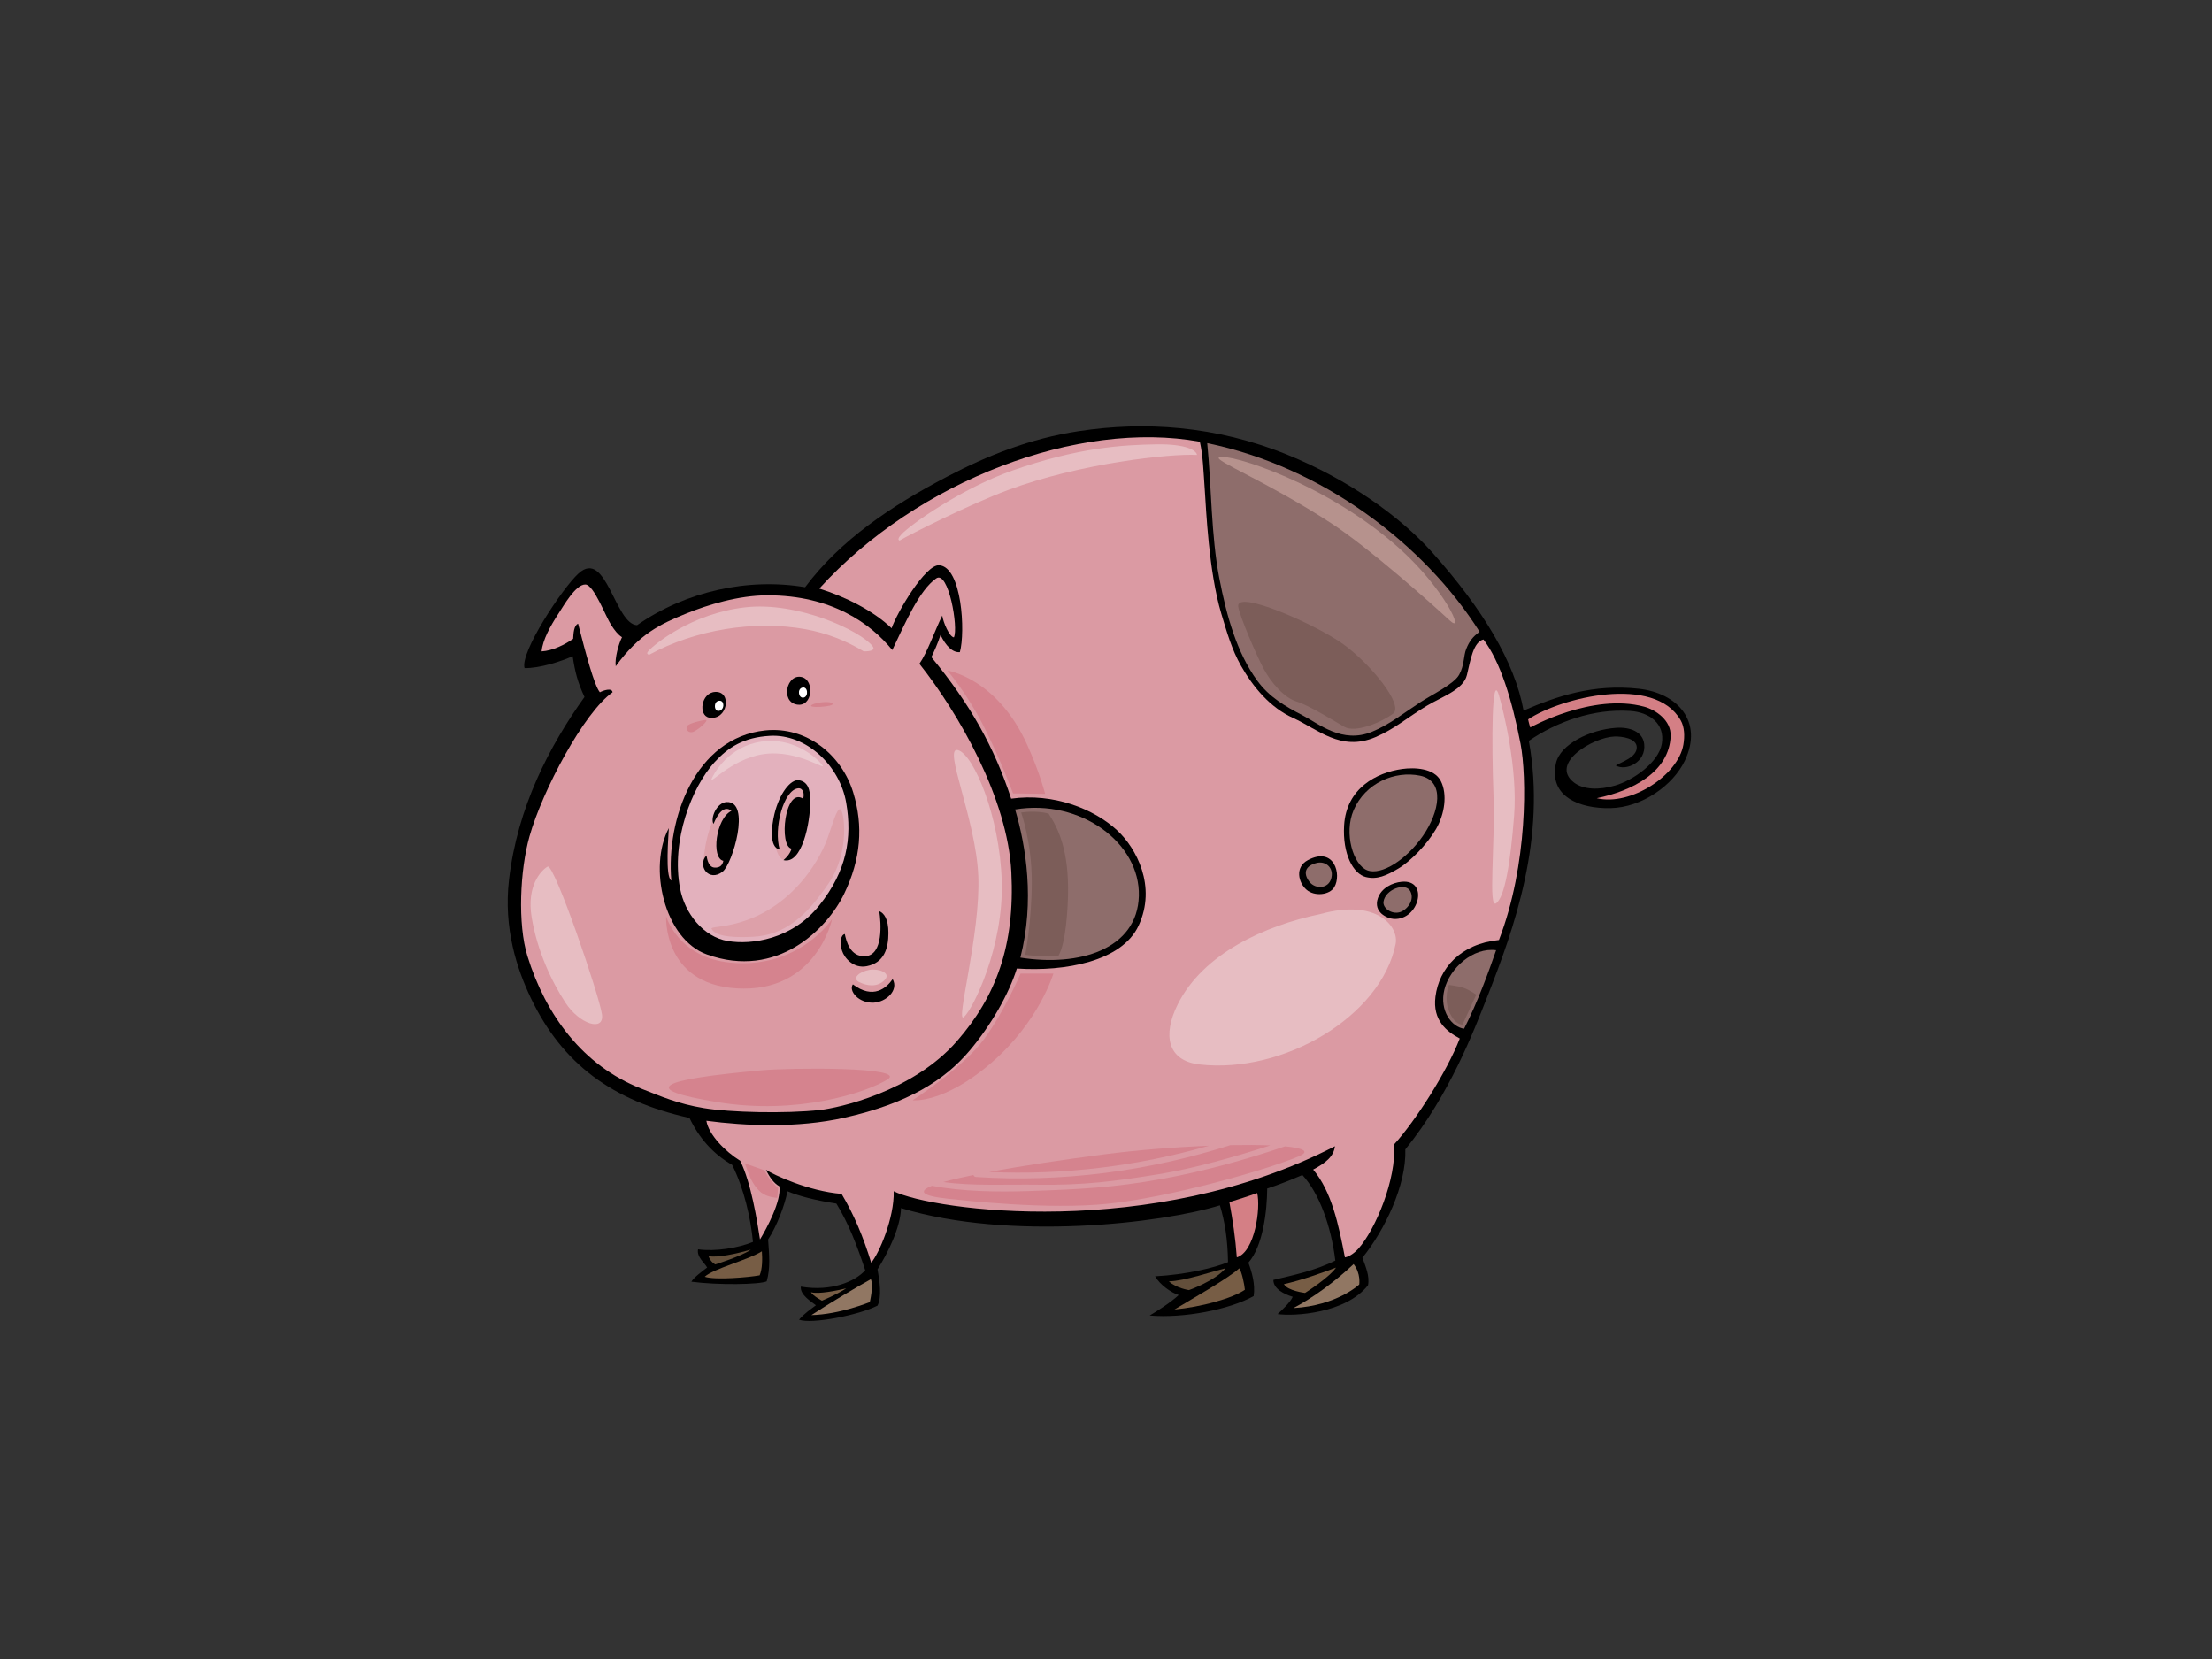 <?xml version="1.0" encoding="utf-8"?>
<!-- Generator: Adobe Illustrator 17.0.0, SVG Export Plug-In . SVG Version: 6.00 Build 0)  -->
<!DOCTYPE svg PUBLIC "-//W3C//DTD SVG 1.1//EN" "http://www.w3.org/Graphics/SVG/1.1/DTD/svg11.dtd">
<svg version="1.1" id="Layer_1" xmlns="http://www.w3.org/2000/svg" xmlns:xlink="http://www.w3.org/1999/xlink" x="0px" y="0px"
	 width="800px" height="600px" viewBox="0 0 800 600" enable-background="new 0 0 800 600" xml:space="preserve">
<rect x="0" y="0" width="800" height="600" fill="#333333" stroke="none"/>
<g>
	<path fill-rule="evenodd" clip-rule="evenodd" d="M551.019,256.991c11.895-5.17,25.197-9.726,41.744-7.888
		c13.741,1.527,23.415,11.707,16.551,26.066c-4.206,8.794-15.391,16.869-26.881,17.104c-11.05,0.227-22.343-4.1-19.706-16.191
		c1.528-7.001,12.47-12.216,21.761-12.855c5.102-0.348,9.64,1.434,10.161,5.833c0.784,6.641-6.597,9.951-10.286,7.787
		c2.035-1.273,7.635-2.925,7.597-6.565c-0.03-3.244-5.312-4.003-8.064-3.91c-7.648,0.262-23.624,9.638-14.661,16.617
		c3.466,2.69,9.204,2.757,14.87,1.114c6.624-1.927,15.8-8.372,16.926-15.148c1.214-7.309-4.561-11.376-11.456-11.834
		c-13.363-0.891-26.627,3.954-36.649,10.815c6.38,35.19-5.197,67.634-15.209,92.998c-4.544,11.506-13.423,35.031-29.46,54.755
		c0.409,13.007-7.51,29.268-15.526,39.195c1.146,3.185,2.685,6.624,2.035,9.931c-7.993,10.215-26.809,11.31-32.703,10.433
		c1.397-1.273,4.578-4.199,5.471-6.237c-3.31-1.016-7.009-2.942-6.999-6.11c6.871-1.65,15.016-3.307,22.397-6.997
		c-1.495-12.431-5.853-24.434-11.922-30.953c-4.24,1.811-7.932,3.339-12.707,4.886c-0.061,7.996-1.461,20.723-6.806,26.831
		c1.271,3.44,2.546,7.811,1.907,12.091c-8.751,4.864-25.356,8.09-37.616,7.018c3.002-1.802,7.459-4.599,10.512-7.4
		c-2.796-0.891-6.745-3.69-8.554-6.776c11.354-0.609,21.687-3.143,26.387-5.129c-0.142-8.331-1.163-14.693-2.945-20.547
		c-20.997,6.492-75.974,12.979-115.318,0.999c-0.203,6.996-4.751,16.245-8.507,22.164c0.763,4.073,1.608,9.971,0,13.107
		c-6.744,3.435-23.845,6.788-28.38,5.089c1.91-2.287,4.456-3.943,6.109-5.219c-1.781-1.395-5.746-3.697-5.472-6.742
		c11.073,1.909,19.727-1.91,23.302-5.915c-3.066-9.229-5.996-16.865-10.446-24.12c-7.772-1.197-13.363-2.671-17.69-4.453
		c-0.861,4.752-3.845,12.695-6.999,17.433c0.382,5.473,0.889,10.308-0.508,15.144c-2.55,1.204-17.819,1.403-27.235,0.132
		c0.765-1.403,3.946-3.819,5.7-5.118c-0.874-1.689-3.83-3.772-3.284-6.593c6.239,0.886,14.636-0.51,19.854-2.673
		c-0.805-8.548-3.184-19.219-7.528-27.876c-6.979-3.939-12.07-9.92-15.422-16.962c-27.968-6.233-45.983-19.515-57.392-43.387
		c-4.941-10.341-9.93-25.105-7.882-42.757c3.045-26.24,14.599-48.368,27.301-66.109c-2.549-5.43-3.456-9.248-4.283-14.72
		c-4.392,1.907-11.847,4.355-17.396,4.282c-1.686-5.689,13.619-28.877,19.537-34.26c10.023-9.12,13.134,18.394,21.144,18.737
		c17.531-12.24,40.139-17.22,60.782-13.734c12.696-16.963,30.826-29.246,51.386-40.007c14.516-7.6,29.908-13.745,47.572-16.437
		c23.682-3.608,49.531-2.019,75.506,8.55c21.903,8.915,40.618,22.195,52.29,35.244C536.338,220.303,547.861,239.549,551.019,256.991
		z"/>
	<path fill-rule="evenodd" clip-rule="evenodd" fill="#DB9AA3" d="M296.308,212.86c9.222,2.898,19.402,7.862,26.149,14.347
		c2.036-5.851,12.235-23.078,17.181-22.778c8.272,0.514,9.543,24.182,7.507,31.434c-2.66,0.203-5.09-2.287-7-6.233
		c-0.89,2.928-2.543,6.49-3.309,8.018c14.253,17.308,22.78,32.705,28.864,51.201c15.247-2.133,29.932,3.648,38.361,11.483
		c6.85,6.37,14.35,20.162,7.733,34.419c-6.008,12.943-26.553,16.69-44.033,15.525c-2.844,9.075-9.271,20.438-17.053,29.653
		c-8.973,10.625-22.14,19.104-45.305,24.304c-17.012,3.817-35.846,2.97-49.931,1.104c0.808,5.006,6.789,11.114,12.245,14.478
		c3.962,8.09,6.086,21.537,7.142,28.449c2.386-3.905,7.791-13.932,7.002-19.214c-2.037-1.146-3.565-3.31-4.837-5.981
		c2.671,1.78,15.397,7.762,27.345,8.719c4.468,7.442,7.878,15.628,10.706,24.877c2.773-3.145,8.401-16.16,8.144-25.834
		c14.152,7.002,93.336,17.919,159.587-16.29c-0.507,3.821-3.31,5.983-7.882,8.453c6.641,7.92,9.153,19.668,11.483,31.763
		c1.819-0.308,3.78-1.922,4.886-3.175c6.242-7.05,13.785-25.205,12.893-37.677c7.763-8.526,19.09-26.235,23.76-38.316
		c-4.794-2.536-9.89-6.609-8.794-15.149c1.295-10.161,8.96-19.075,22.962-20.475c10.559-27.36,10.022-59.544,7.824-70.907
		c-3.117-16.14-7.391-29.859-13.427-37.776c-3.689,0.894-4.707,7.51-5.978,12.855c-1.275,5.344-9.167,7.892-14.637,11.197
		c-7.118,4.308-11.482,8.294-18.492,11.281c-12.504,5.327-20.818-2.925-29.741-6.952c-8.314-3.758-14.465-11.173-18.88-18.948
		c-3.263-5.738-5.119-12.211-7.094-18.818c-4.568-15.302-5.457-37.569-5.964-44.701c-0.514-7.126-0.612-12.172-1.785-17.435
		C390.06,151.789,332.001,173.635,296.308,212.86z"/>
	<path fill-rule="evenodd" clip-rule="evenodd" fill="#8E6D6B" d="M436.609,160.272c1.579,15.979,1.403,33.342,4.328,48.612
		c2.729,14.243,6.458,27.212,13.707,37.207c4.429,6.103,10.221,9.374,16.328,12.551c6.11,3.185,14.461,10.429,25.21,6.017
		c6.397-2.629,11.225-6.597,17.592-10.75c4.206-2.746,12.047-6.461,13.958-9.897c1.907-3.439,1.525-6.746,2.546-9.295
		c1.153-2.891,2.414-4.45,4.835-6.233C515.202,196.873,478.225,168.797,436.609,160.272z"/>
	<path fill-rule="evenodd" clip-rule="evenodd" fill="#DB9AA3" d="M338.578,209.192c-6.067,4.276-10.903,15.474-15.867,25.907
		c-7.763-9.54-21.891-19.848-45.217-19.799c-10.409,0.024-21.494,3.42-29.325,6.597c-9.324,3.787-16.96,7.351-25.486,19.06
		c-0.382-2.926,1.02-8.017,2.274-10.505c-1.511-0.95-2.656-2.475-3.909-4.396c-2.017-3.102-6.248-14.494-9.283-14.664
		c-3.532-0.195-8.059,7.905-9.773,10.505c-2.878,4.37-5.76,9.594-6.11,13.684c3.958-0.222,8.497-2.472,11.403-4.551
		c0.112-2.008,0.253-4.839,1.794-5.462c2.788,10.935,5.901,22.519,7.877,24.806c1.146-0.637,4.364-1.777,4.582,0
		c-10.308,7.253-25.326,35.379-30.053,52.158c-3.435,12.184-4.308,31.705-0.734,43.246c6.624,21.389,20.071,39.624,41.05,47.896
		c7.297,2.876,13.335,5.52,22.727,7.082c9.387,1.567,29.496,2.078,42.095,0.681c6.39-0.713,33.397-6.455,49.508-24.946
		c14.039-16.12,20.995-34.444,19.635-61.085c-1.358-26.646-19.003-57.354-33.255-75.341c2.888-4.115,5.598-12.088,8.266-17.432
		c0.386,2.543,2.55,7.635,4.206,7.888C346.706,227.153,343.01,206.073,338.578,209.192z"/>
	<path fill-rule="evenodd" clip-rule="evenodd" fill="#D47F85" d="M608.824,269.305c0.524-3.121,0.416-6.358-0.977-8.798
		c-9.484-16.625-43.337-8.225-55.174-0.333c0.128,0.888,0.764,2.925,0.764,2.925s22.529-12.598,41.234-7.508
		c4,1.09,9.799,4.838,9.545,10.69c-0.558,12.899-13.748,19.726-26.725,22.397C589.835,291.609,606.971,280.311,608.824,269.305z"/>
	<path fill-rule="evenodd" clip-rule="evenodd" fill="#8E6D6B" d="M411.882,324.034c0.531-19.072-20.96-35.225-44.757-31.283
		c3.943,13.232,7.128,33.09,1.91,53.578C390.314,349.725,411.348,343.326,411.882,324.034z"/>
	<path fill-rule="evenodd" clip-rule="evenodd" fill="#8E6D6B" d="M522.383,357.909c-1.907,7.763,2.803,13.619,7.128,14.128
		c4.835-9.417,9.038-21.001,11.581-28.383C532.75,342.525,524.297,350.144,522.383,357.909z"/>
	<path fill-rule="evenodd" clip-rule="evenodd" fill="#D47F85" d="M444.629,434.774c1.2,6.544,2.164,12.732,2.685,19.983
		c6.604-2.041,8.676-18.044,7.368-23.29C451.243,432.741,447.808,433.759,444.629,434.774z"/>
	<path fill-rule="evenodd" clip-rule="evenodd" fill="#775D45" d="M254.881,461.755c3.674,1.283,16.009,0.21,19.851-0.507
		c1.009-2.346,1.004-5.951,0.806-8.691C270.6,455.686,257.936,458.827,254.881,461.755z"/>
	<path fill-rule="evenodd" clip-rule="evenodd" fill="#634F3B" d="M256.236,454.27c0.719,2.199,2.464,3.033,2.464,3.033
		s9.669-3.052,12.852-5.347C266.59,453.357,259.279,455.027,256.236,454.27z"/>
	<path fill-rule="evenodd" clip-rule="evenodd" fill="#917763" d="M467.787,473.083c15.783-0.891,23.8-8.531,23.8-8.531
		s0.635-3.944-2.036-7.379C482.763,463.6,474.79,469.394,467.787,473.083z"/>
	<path fill-rule="evenodd" clip-rule="evenodd" fill="#775D45" d="M424.775,473.59c9.542-0.888,20.815-3.947,25.454-7.126
		c-0.162-1.954-1.129-6.549-2.035-7.763C444.247,462.389,429.651,470.601,424.775,473.59z"/>
	<path fill-rule="evenodd" clip-rule="evenodd" fill="#775D45" d="M464.355,464.43c1.271,2.416,7.635,3.177,7.635,3.177
		s8.656-5.469,11.199-9.161C478.482,460.227,470.719,463.027,464.355,464.43z"/>
	<path fill-rule="evenodd" clip-rule="evenodd" fill="#634F3B" d="M422.736,463.409c2.658,2.494,7.256,3.18,7.256,3.18
		s9.417-3.305,13.234-7.888C438.692,459.745,428.082,463.409,422.736,463.409z"/>
	<path fill-rule="evenodd" clip-rule="evenodd" fill="#917763" d="M293.442,475.627c10.307-0.252,21.124-4.708,21.124-4.708
		s1.445-5.909,0.382-8.272C310.529,465.067,300.44,471.045,293.442,475.627z"/>
	<path fill-rule="evenodd" clip-rule="evenodd" fill="#775D45" d="M293.313,467.353c0.484,1.19,3.945,3.053,3.945,3.053
		s4.837-1.907,8.783-4.448C302.858,466.719,296.042,468.148,293.313,467.353z"/>
	<path fill-rule="evenodd" clip-rule="evenodd" d="M288.091,254.796c-5.865-1.145-3.559-11.219,1.866-9.929
		C294.718,245.998,293.954,255.942,288.091,254.796z"/>
	<path fill-rule="evenodd" clip-rule="evenodd" fill="#FFFFFF" d="M290.171,248.681c-1.99,0.519-1.368,4.02,0.495,3.609
		C292.53,251.868,292.16,248.16,290.171,248.681z"/>
	<path fill-rule="evenodd" clip-rule="evenodd" d="M258.677,250.242c6.213-0.291,4.493,10.478-2.196,9.29
		C252.481,258.815,253.48,250.487,258.677,250.242z"/>
	<path fill-rule="evenodd" clip-rule="evenodd" fill="#FFFFFF" d="M258.759,254.377c-0.507,1.278,0,2.742,1.022,2.742
		c1.349,0,2.21-1.518,1.658-2.932C260.992,253.043,259.218,253.236,258.759,254.377z"/>
	<path fill-rule="evenodd" clip-rule="evenodd" d="M241.899,299.495c-0.126,2.676-1.399,17.689,0.893,18.962
		c-1.911-22.27,8.653-51.666,33.967-54.29c15.018-1.55,27.69,8.928,31.827,22.475c3.69,12.089,2.798,24.055-3.308,36.655
		c-6.107,12.595-24.18,31.053-49.634,21.887C240.101,339.586,234.393,313.495,241.899,299.495z"/>
	<path fill-rule="evenodd" clip-rule="evenodd" fill="#E3B1BD" d="M258.434,275.653c-8.227,8.979-15.794,28.405-12.464,45.734
		c1.718,8.896,8.308,17.46,17.311,18.96c8.44,1.407,23.159-0.507,33.086-12.98c9.926-12.472,11.849-24.329,9.674-37.034
		c-2.292-13.364-14.402-24.95-27.569-24.206C268.981,266.661,263.375,270.263,258.434,275.653z"/>
	<path fill-rule="evenodd" clip-rule="evenodd" d="M318.002,329.531c1.689,0.69,3.309,2.8,3.309,7.89
		c0,5.566-1.526,10.815-7.9,12.023c-4.668,0.886-8.008-2.859-8.898-5.66c-0.892-2.798-0.51-5.598,1.017-5.981
		c0.511,2.419,1.878,8.311,7.383,8.019C319.568,345.466,318.638,333.605,318.002,329.531z"/>
	<path fill-rule="evenodd" clip-rule="evenodd" d="M322.839,354.095c2.292,4.069-2.378,8.313-6.872,8.526
		c-5.472,0.252-9.164-4.326-7.508-6.619C315.841,361.599,320.675,357.27,322.839,354.095z"/>
	<path fill-rule="evenodd" clip-rule="evenodd" fill="#E7BDC2" d="M234.782,236.808c16.584-9.075,38.015-12.588,56.476-9.255
		c7.62,1.375,14.636,4.093,21.133,8.03c2.861-0.017,4.226-0.538,3.161-1.909c-4.201-5.432-26.965-16.282-46.225-14.01
		c-19.262,2.274-32.422,13.263-34.667,15.584C233.808,236.134,233.938,236.612,234.782,236.808z"/>
	<path fill-rule="evenodd" clip-rule="evenodd" fill="#E7BDC2" d="M346.539,271.311c5.58,1.697,15.058,23.816,15.758,47.452
		c0.7,23.639-10.328,46.053-13.654,49.027c-3.33,2.977,6.051-30.312,5.175-50.97C352.943,296.157,340.761,269.562,346.539,271.311z"
		/>
	<path fill-rule="evenodd" clip-rule="evenodd" fill="#E7BDC2" d="M192.283,331.752c-1.899-11.39,3.393-16.967,5.767-18.326
		c2.376-1.358,19.007,47.506,19.685,53.617c0.679,6.11-8.146,3.395-13.238-4.411C199.408,354.825,194.317,343.967,192.283,331.752z"
		/>
	<path fill-rule="evenodd" clip-rule="evenodd" fill="#E7BDC2" d="M314.453,350.751c3.08-0.558,8.145,1.023,5.431,3.736
		c-2.715,2.713-6.447,2.037-9.164,0.681C308.005,353.809,310.721,351.431,314.453,350.751z"/>
	<path fill-rule="evenodd" clip-rule="evenodd" fill="#E7BDC2" d="M325.354,195.497c3.705-2.207,25.011-12.988,39.277-18.293
		c25.927-9.644,58.552-13.215,68.266-12.673c-0.145-1.513-3.631-4.037-14.918-3.827c-11.567,0.216-27.844,1.025-51.942,9.507
		c-18.137,6.386-36.616,19.376-40.044,23.078C324.811,194.563,324.682,195.252,325.354,195.497z"/>
	<path fill-rule="evenodd" clip-rule="evenodd" fill="#B6928D" d="M481.396,189.201c13.893,9.027,36.953,29.66,42.85,35.137
		c5.9,5.476-1.711-11.141-17.714-25.622c-26.353-23.848-62.2-35.011-65.629-33.296C438.763,166.489,458.289,174.185,481.396,189.201
		z"/>
	<path fill-rule="evenodd" clip-rule="evenodd" fill="#7C5D59" d="M447.825,219.417c0.538,3.423,6.448,17.31,9.163,22.402
		c2.715,5.087,7.466,10.519,11.875,11.876c4.412,1.359,13.237,6.791,17.308,9.165c4.074,2.372,13.575-1.701,17.65-4.752
		c4.071-3.057-8.145-17.988-17.988-25.11C475.99,225.865,446.807,212.971,447.825,219.417z"/>
	<path fill-rule="evenodd" clip-rule="evenodd" fill="#7C5D59" d="M379.244,294.265c-4.615-1.305-9.927-0.404-9.927-0.404
		s3.844,10.74,3.844,24.992c0,14.257-2.374,26.473-2.374,26.473s8.855,1.172,12.067,0.271c2.705-4.813,3.293-17.166,3.405-21.657
		C386.662,307.697,382.754,299.577,379.244,294.265z"/>
	<path fill-rule="evenodd" clip-rule="evenodd" fill="#E7BDC2" d="M542.17,251.66c1.508,5.273,6.786,26.133,5.427,43.438
		c-1.356,17.307-3.391,29.185-6.448,31.56c-3.05,2.38-0.338-20.698-1.018-39.362C539.455,268.628,539.452,242.16,542.17,251.66z"/>
	<path fill-rule="evenodd" clip-rule="evenodd" fill="#D5838E" d="M275.766,387.065c9.519-0.856,52.941-1.354,45.136,3.396
		c-7.805,4.747-32.581,12.889-61.425,8.144C230.63,393.853,238.095,390.456,275.766,387.065z"/>
	<path fill-rule="evenodd" clip-rule="evenodd" fill="#D5838E" d="M342.621,242.497c0,0,6.787,7.805,12.897,19.679
		c6.11,11.878,10.86,24.777,10.86,24.777l11.614,0.155c0,0-1.87-7.481-6.526-17.804
		C360.606,245.231,342.621,242.497,342.621,242.497z"/>
	<path fill-rule="evenodd" clip-rule="evenodd" fill="#D5838E" d="M369.09,352.108h11.882c0,0-5.092,17.305-22.4,32.243
		c-17.308,14.931-28.506,13.576-28.506,13.576s18.322-11.877,25.789-22.059C363.322,365.687,369.09,352.108,369.09,352.108z"/>
	<path fill-rule="evenodd" clip-rule="evenodd" fill="#D5838E" d="M276.528,423.284c0,0,0.484,1.27,1.85,3.121
		c1.366,1.851,3.022,3.215,3.022,3.215l-0.293,3.611c0,0-3.702-0.198-5.849-1.951c-2.143-1.758-3.606-4.489-4.387-6.438
		c-0.779-1.946-1.46-4.095-1.46-4.095L276.528,423.284z"/>
	<path fill-rule="evenodd" clip-rule="evenodd" fill="#D5838E" d="M445.012,414.14c-29.643,9.467-61.044,13.567-92.041,11.53
		c-0.492-0.035-0.8-0.347-0.921-0.72c-4.231,0.86-7.934,1.717-10.851,2.544c10.198,1.495,23.584,0.817,33.913,0.975
		c16.429,0.253,28.287-1.246,44.037-3.819c12.47-2.036,27.317-6.198,40.283-10.406C455.351,414.071,450.431,414.042,445.012,414.14z
		"/>
	<path fill-rule="evenodd" clip-rule="evenodd" fill="#D5838E" d="M437.235,414.37c-12.017,0.472-25.623,1.518-38.194,3.153
		c-13.819,1.802-29.089,4.058-41.355,6.336C384.451,425.083,411.433,421.775,437.235,414.37z"/>
	<path fill-rule="evenodd" clip-rule="evenodd" fill="#D5838E" d="M464.771,414.588c-14.103,4.827-30.082,9.199-44.862,11.844
		c-17.055,3.055-29.173,3.702-47.851,4.326c-11.176,0.375-24.082,0.2-35.01-1.902c-4.877,1.948-4.13,3.637,5.994,4.702
		c5.465,0.58,35.887,4.076,57.777,1.784c21.89-2.291,55.739-11.711,68.723-17.053C473.981,416.458,471.476,415.225,464.771,414.588z
		"/>
	<path fill-rule="evenodd" clip-rule="evenodd" fill="#E7BDC2" d="M477.4,330.606c-19.891,4.149-42.251,14.211-51.452,32.613
		c-5.569,11.136-3.712,20.417,7.814,21.749c30.414,3.522,65.825-17.42,70.995-43.634C505.941,335.346,498.333,324.822,477.4,330.606
		z"/>
	<path fill-rule="evenodd" clip-rule="evenodd" fill="#EBCAD0" d="M257.714,280.955c1.469-2.828,7.31-12.274,19.893-12.957
		c10.036-0.549,17.52,5.834,19.711,8.575c2.191,2.739-8.76-5.655-21.171-3.833C263.736,274.569,255.339,285.516,257.714,280.955z"/>
	<path fill-rule="evenodd" clip-rule="evenodd" fill="#DDA0A9" d="M289.837,318.919c3.642-4.191,7.483-10.225,9.491-15.881
		c2.008-5.659,3.286-10.585,4.56-10.402c1.279,0.181,3.833,14.969-4.198,26.83c-8.028,11.866-15.874,18.799-27.557,19.349
		c-11.681,0.549-14.056-1.462-14.785-2.921C256.62,334.432,274.139,336.989,289.837,318.919z"/>
	<path fill-rule="evenodd" clip-rule="evenodd" fill="#DDA0A9" d="M254.427,311.252c0.19-2.739,0.915-7.483,2.193-11.317
		c1.276-3.834,2.553-7.849,5.657-8.395c3.101-0.548,3.101,3.834,2.553,8.943c-0.545,5.111-2.551,11.685-3.829,13.51
		C259.72,315.813,254.062,316.548,254.427,311.252z"/>
	<path fill-rule="evenodd" clip-rule="evenodd" fill="#DDA0A9" d="M281.259,294.642c1.363-4.409,3.1-9.307,6.569-10.039
		c3.466-0.73,4.381,3.471,3.105,12.049c-1.28,8.576-2.559,11.679-5.844,14.052C281.805,313.079,278.155,304.679,281.259,294.642z"/>
	<path fill-rule="evenodd" clip-rule="evenodd" d="M255.504,309.375c0.268,1.704,0.885,4.292,2.93,4.399
		c2.046,0.101,2.844-0.903,3.177-2.446c-4.44-0.887-2.784-15.268,2.933-18.079c-2.662-2.15-4.954,1.031-6.482,4.718
		c-1.234-2.083,1.146-7.762,4.773-7.898c8.877-0.328,2.085,22.385-1.468,25.166C256.281,319.22,252.08,312.986,255.504,309.375z"/>
	<path fill-rule="evenodd" clip-rule="evenodd" d="M283.357,311.084c1.304-1.151,2.36-2.363,2.931-4.156
		c-4.683-0.813-2.519-22.323,4.155-18.079c0.571-1.631,0.06-3.966-1.837-3.735c-5.219,0.637-8.911,14.507-6.619,22.147
		c-3.896-0.825-2.966-8.48-1.909-12.857c1.782-7.383,5.854-12.725,8.906-12.213c3.056,0.504,4.074,3.177,4.074,7.379
		C293.06,297.756,290.005,312.733,283.357,311.084z"/>
	<path fill-rule="evenodd" clip-rule="evenodd" fill="#D5838E" d="M240.913,331.351c0,0,4.243,15.012,23.334,16.804
		c24.971,2.348,36.708-15.826,36.708-15.826s-5.556,26.897-34.59,25.127C239.607,355.828,240.913,331.351,240.913,331.351z"/>
	<path fill-rule="evenodd" clip-rule="evenodd" fill="#D5838E" d="M293.777,254.832c1.503-0.796,6.524-1.464,7.338-0.323
		C301.93,255.646,291.002,256.306,293.777,254.832z"/>
	<path fill-rule="evenodd" clip-rule="evenodd" fill="#D5838E" d="M255.108,260.38c-1.302,0.122-5.709,1.141-6.527,2.122
		c-0.815,0.981,0.164,2.612,1.793,2.286C252.009,264.458,256.901,260.218,255.108,260.38z"/>
	<path fill-rule="evenodd" clip-rule="evenodd" fill="#7C5D59" d="M523.99,356.2c0,0-1.948,4.783,0.179,9.743
		c2.127,4.957,4.781,4.605,4.781,4.605l4.957-10.801c0,0-2.479-1.767-4.605-2.484C527.178,356.556,523.99,356.2,523.99,356.2z"/>
	<path fill-rule="evenodd" clip-rule="evenodd" d="M507.117,278.118c4.307-0.6,11.557-0.404,13.988,4.377
		c2.424,4.784,1.407,11.91-1.775,17.383c-3.178,5.474-9.288,11.709-13.613,14.255c-4.328,2.546-7.645,4.068-11.736,3.065
		c-4.544-1.123-8.5-8.281-7.865-18.722C486.938,285,497.951,279.391,507.117,278.118z"/>
	<path fill-rule="evenodd" clip-rule="evenodd" fill="#8E6D6B" d="M489.552,293.007c-3.604,8.407-0.128,19.851,4.964,21.762
		c5.089,1.91,14.123-3.819,20.108-12.475c5.981-8.649,8.145-19.849-1.021-21.756C504.439,278.628,493.751,283.206,489.552,293.007z"
		/>
	<path fill-rule="evenodd" clip-rule="evenodd" d="M473.008,311.079c9.545-5.096,12.298,5.239,9.545,9.797
		c-1.711,2.825-7.128,3.435-10.052,0.891C469.573,319.22,468.23,313.627,473.008,311.079z"/>
	<path fill-rule="evenodd" clip-rule="evenodd" fill="#8E6D6B" d="M473.515,318.841c2.289,3.052,7.767,2.671,8.145-2.292
		c0.237-3.053-2.428-5.209-5.471-4.453C472.01,313.132,471.226,315.784,473.515,318.841z"/>
	<path fill-rule="evenodd" clip-rule="evenodd" d="M506.935,318.903c10.005-0.943,6.289,14.062-2.935,13.44
		c-2.228-0.152-7.449-2.355-5.667-7.521C499.604,321.13,503.55,319.22,506.935,318.903z"/>
	<path fill-rule="evenodd" clip-rule="evenodd" fill="#8E6D6B" d="M500.368,326.095c-0.338,2.367,2.959,4.651,5.856,3.816
		c2.543-0.73,5.599-4.324,3.817-7.633C508.291,319.02,501.004,321.639,500.368,326.095z"/>
</g>
</svg>
